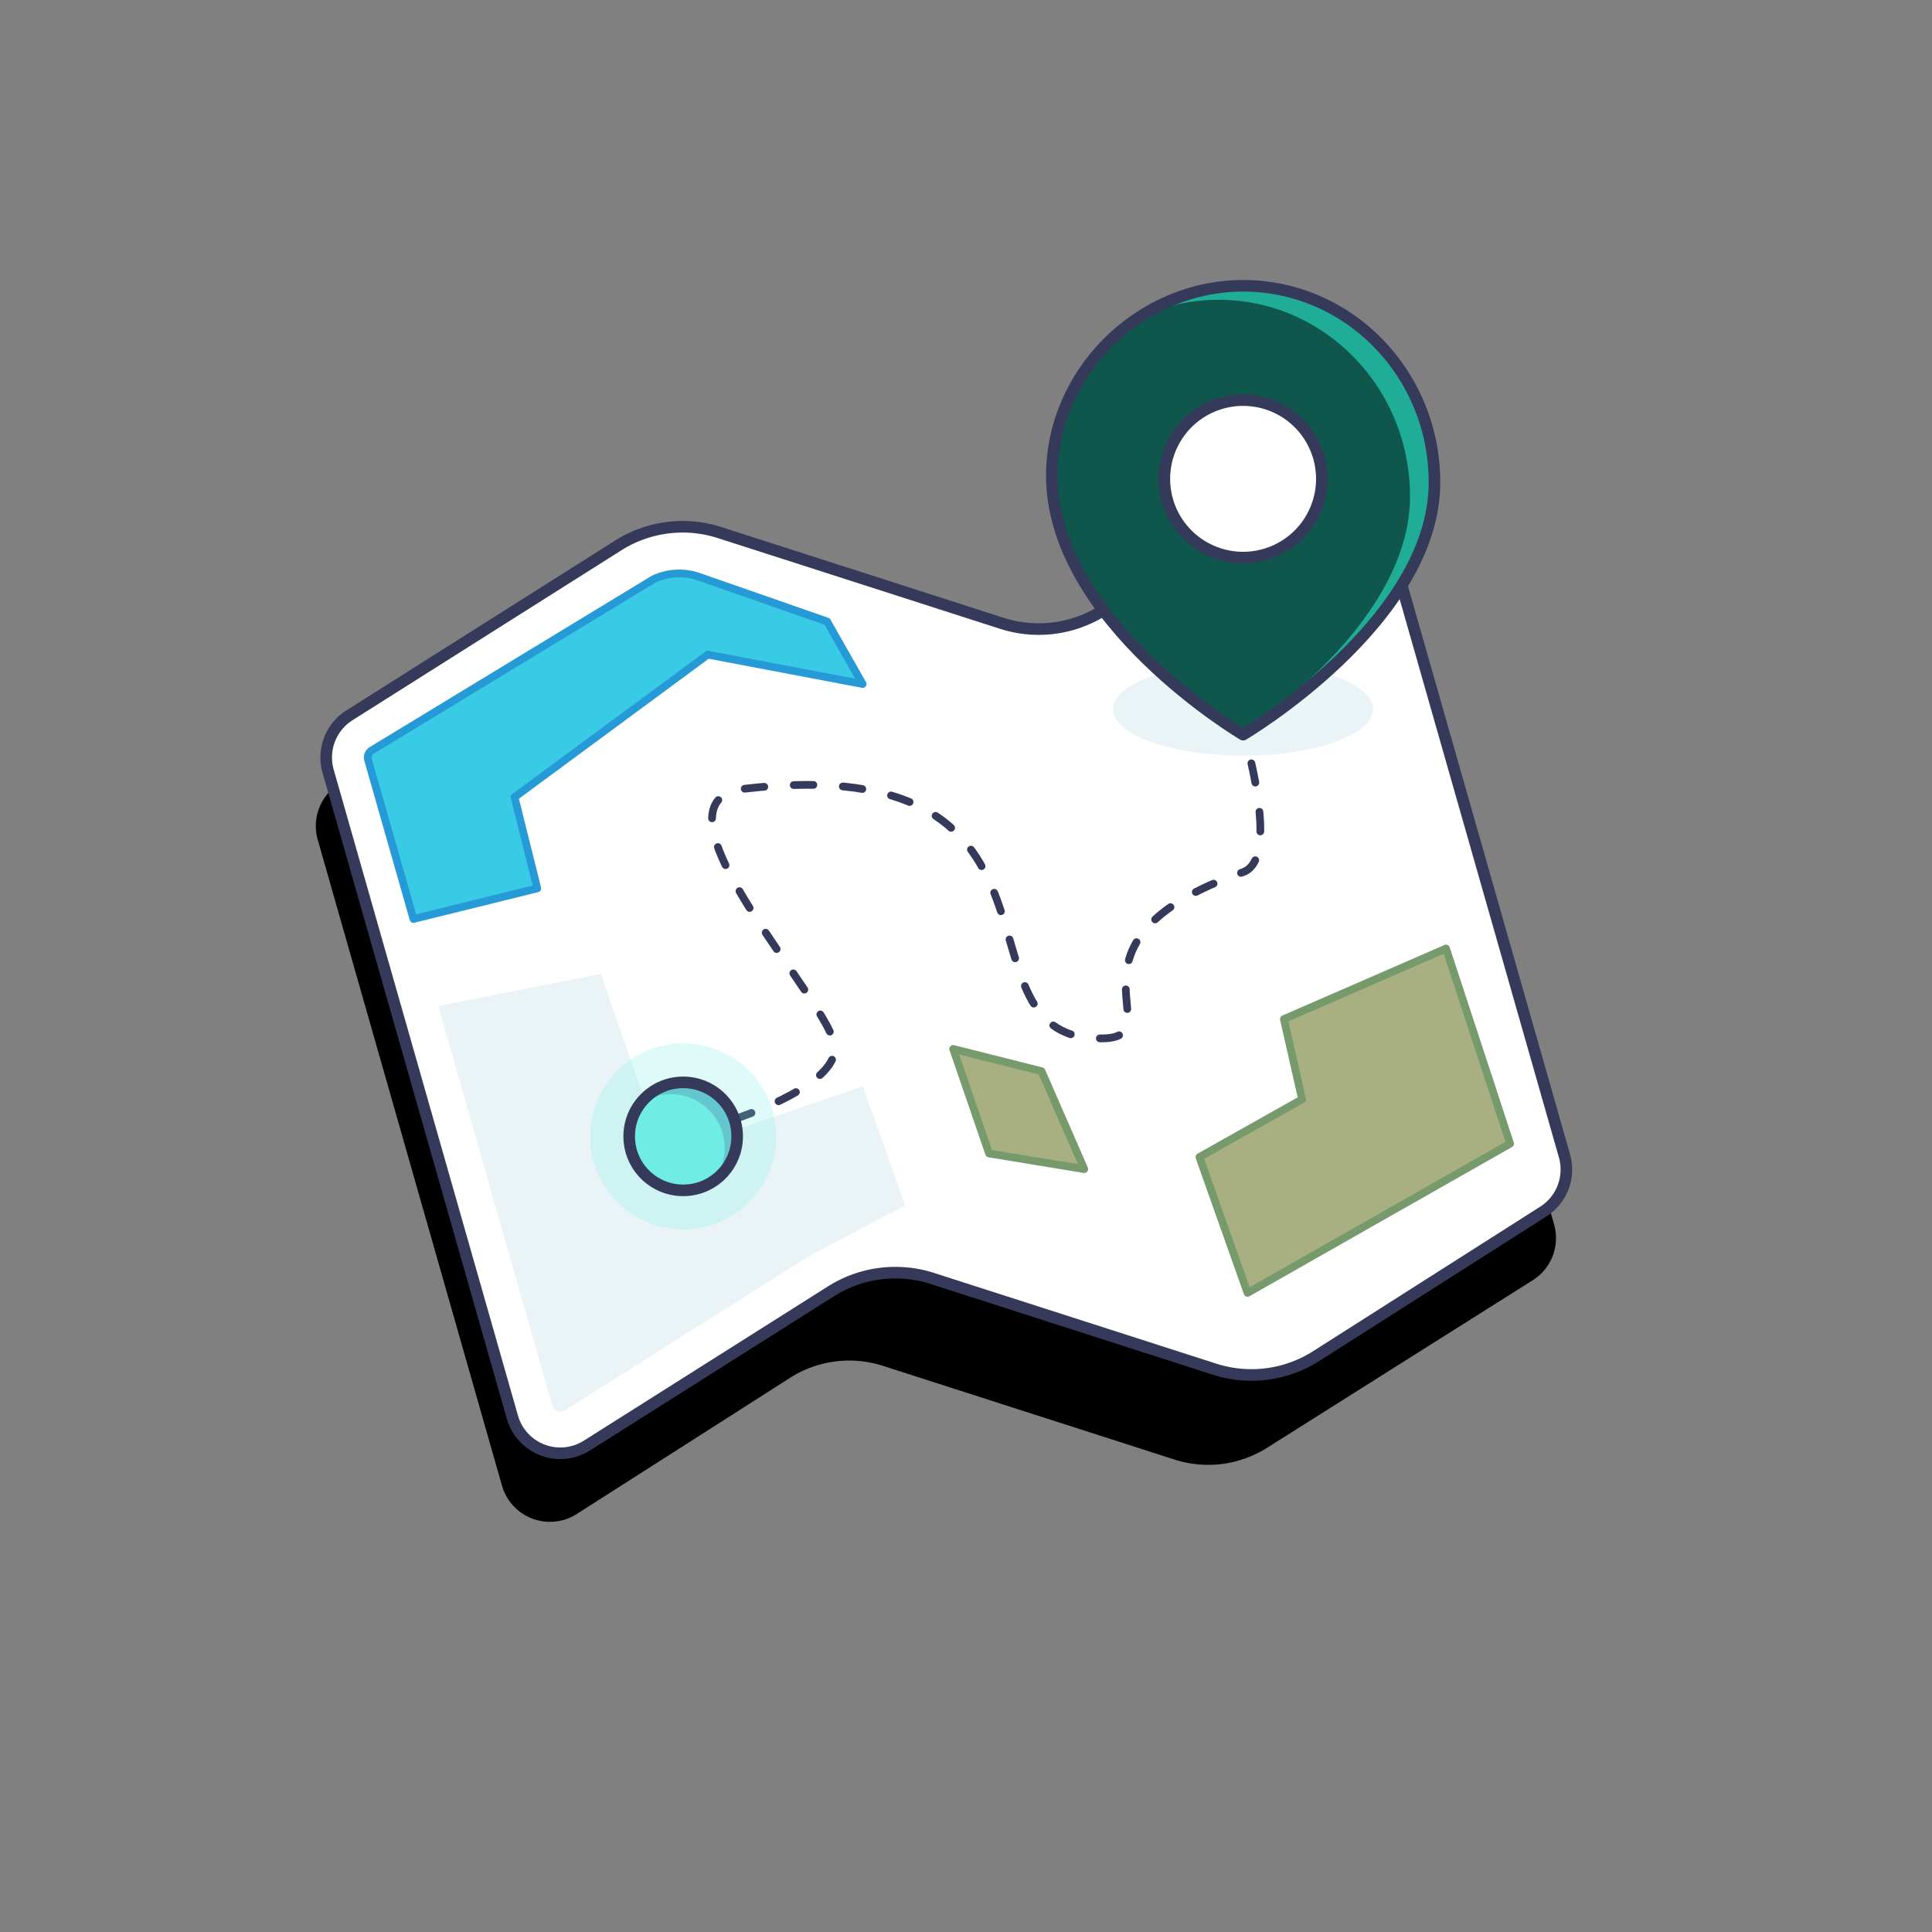 
<svg xmlns="http://www.w3.org/2000/svg" viewBox="0 0 1000 1000"><rect x="0" y="0" width="1000" height="1000" fill="#808080" stroke="none"/><title>109-map-location</title><rect width="1000" height="1000" style="fill:transparent" /><path d="M793.432,662.59,655.74,749.421a56.955,56.955,0,0,1-47.809,6.048L457,706.953a56.955,56.955,0,0,0-48.072,6.215l-110.5,70.537a25.806,25.806,0,0,1-38.6-14.736l-95.37-334.34a25.807,25.807,0,0,1,11.03-28.893l139.16-87.949a62.363,62.363,0,0,1,52.4-6.655L513.163,358.1a62.365,62.365,0,0,0,52.566-6.758l104.638-66.589a25.807,25.807,0,0,1,38.671,14.693L804.393,633.74A25.806,25.806,0,0,1,793.432,662.59Z" transform="translate(0)" /><path d="M798.808,627.107,681.23,701.929a62.365,62.365,0,0,1-52.566,6.758L482.539,661.719a62.366,62.366,0,0,0-52.4,6.654L303.8,748.222a25.806,25.806,0,0,1-38.6-14.736l-95.369-334.34a25.806,25.806,0,0,1,11.029-28.893L320.013,282.3a62.365,62.365,0,0,1,52.4-6.654l146.124,46.969a62.362,62.362,0,0,0,52.566-6.759l104.638-66.588a25.807,25.807,0,0,1,38.671,14.693l95.355,334.292A25.807,25.807,0,0,1,798.808,627.107Z" transform="translate(0)" style="fill:#fff"/><path d="M468.513,623.926,446.65,562.24,343.331,597.611l-32.307-93.606-84.151,16.748,59,206.834a4.335,4.335,0,0,0,4.184,3.137,4.114,4.114,0,0,0,2.251-.681L412.422,654.13C411.9,653.519,468.513,623.926,468.513,623.926Z" transform="translate(0)" style="fill:#eaf4f7"/><path d="M798.808,627.107,681.23,701.929a62.365,62.365,0,0,1-52.566,6.758L482.539,661.719a62.366,62.366,0,0,0-52.4,6.654L303.8,748.222a25.806,25.806,0,0,1-38.6-14.736l-95.369-334.34a25.806,25.806,0,0,1,11.029-28.893L320.013,282.3a62.365,62.365,0,0,1,52.4-6.654l146.124,46.969a62.362,62.362,0,0,0,52.566-6.759l104.638-66.588a25.807,25.807,0,0,1,38.671,14.693l95.355,334.292A25.807,25.807,0,0,1,798.808,627.107Z" transform="translate(0)" style="fill:none;stroke:#363a5a;stroke-miterlimit:10;stroke-width:6px"/><path d="M360.066,585.575s1.792-.467,4.812-1.349" transform="translate(0)" style="fill:none;stroke:#363a5a;stroke-linecap:round;stroke-linejoin:round;stroke-width:4px"/><path d="M379.416,579.572c21.234-7.387,52.394-20.943,52.768-36.975.5-21.3-102.732-127.866-47.233-134.308,185.288-21.506,102.267,132.6,186.772,129.156,35.7-1.455-30.321-50.539,71.682-86.018,15.121-5.26,7.609-43.716,2.536-63.822" transform="translate(0)" style="fill:none;stroke:#363a5a;stroke-linecap:round;stroke-linejoin:round;stroke-width:4px;stroke-dasharray:10.176,15.264"/><path d="M643.979,380.226c-.844-3.017-1.4-4.8-1.4-4.8" transform="translate(0)" style="fill:none;stroke:#363a5a;stroke-linecap:round;stroke-linejoin:round;stroke-width:4px"/><circle cx="353.612" cy="588.178" r="48.192" style="fill:#6fece4;opacity:0.22"/><circle cx="353.612" cy="588.178" r="27.946" style="fill:#6fece4"/><path d="M353.612,560.232a27.9,27.9,0,0,0-22.158,10.924,27.942,27.942,0,0,1,37.86,40.139,27.946,27.946,0,0,0-15.7-51.063Z" transform="translate(0)" style="fill:#64c7cf"/><circle cx="353.612" cy="588.178" r="27.946" style="fill:none;stroke:#363a5a;stroke-miterlimit:10;stroke-width:6px"/><path d="M366.347,338.84,446.5,354.033l-18.407-32.352-66.339-23.145a30.94,30.94,0,0,0-23.645,1.352L192.342,388.431a4.325,4.325,0,0,0-1.839,4.816l23.508,82.412L278.1,459.812,266.33,412.6Z" transform="translate(0)" style="fill:#39cbe5;stroke:#259ad6;stroke-linecap:round;stroke-linejoin:round;stroke-width:4px"/><polygon points="493.37 542.929 539.109 554.445 561.222 605.126 511.949 597.049 493.37 542.929" style="fill:#A8AF80;stroke:#779A6D;stroke-linecap:round;stroke-linejoin:round;stroke-width:4px"/><path d="M643.426,391.11c-37.157,0-67.278-10.776-67.278-24.069s30.121-24.07,67.278-24.07,67.277,10.777,67.277,24.07S680.582,391.11,643.426,391.11Z" transform="translate(0)" style="fill:#eaf4f7"/><polygon points="664.538 527.486 748.465 490.952 781.62 591.961 645.718 669.193 620.808 598.893 673.948 569.002 664.538 527.486" style="fill:#A8AF80;stroke:#779A6D;stroke-linecap:round;stroke-linejoin:round;stroke-width:4px"/><path d="M742.481,249.681c0-57.8-46.914-104.344-103.761-101.642-50.9,2.42-94.292,45.782-94.292,98.124,0,75.717,99,134.1,99,134.1S742.481,321.88,742.481,249.681Z" transform="translate(0)" style="fill:#0f574c"/><path d="M679.585,350.964a44.189,44.189,0,0,1-54.6-.188c-29.3-23.2-71.677-65.323-71.677-114.86a96.3,96.3,0,0,1,19.808-58.17c-17.573,17.746-28.689,41.93-28.689,68.417,0,75.717,99,134.1,99,134.1s40.374-23.8,69.571-59.8A282.957,282.957,0,0,1,679.585,350.964Z" transform="translate(0)" style="fill:#0f574c"/><path d="M638.72,148.039a97.984,97.984,0,0,0-49.9,16.723,96.75,96.75,0,0,1,37.234-9.485c56.847-2.7,103.762,43.841,103.762,101.642,0,56.61-60.894,104.724-87.192,122.863.515.314.8.484.8.484s99.055-58.386,99.055-130.585C742.481,191.881,695.567,145.337,638.72,148.039Z" transform="translate(0)" style="fill:#1fad98"/><path d="M643.426,288.605a40.756,40.756,0,1,1,40.755-40.756A40.756,40.756,0,0,1,643.426,288.605Z" transform="translate(0)" style="fill:#fff"/><path d="M643.426,288.605a40.756,40.756,0,1,1,40.755-40.756A40.756,40.756,0,0,1,643.426,288.605Z" transform="translate(0)" style="fill:none;stroke:#363a5a;stroke-miterlimit:10;stroke-width:6px"/><path d="M742.481,249.681c0-57.8-46.914-104.344-103.761-101.642-50.9,2.42-94.292,45.782-94.292,98.124,0,75.717,99,134.1,99,134.1S742.481,321.88,742.481,249.681Z" transform="translate(0)" style="fill:none;stroke:#363a5a;stroke-linecap:round;stroke-linejoin:round;stroke-width:6px"/></svg>
